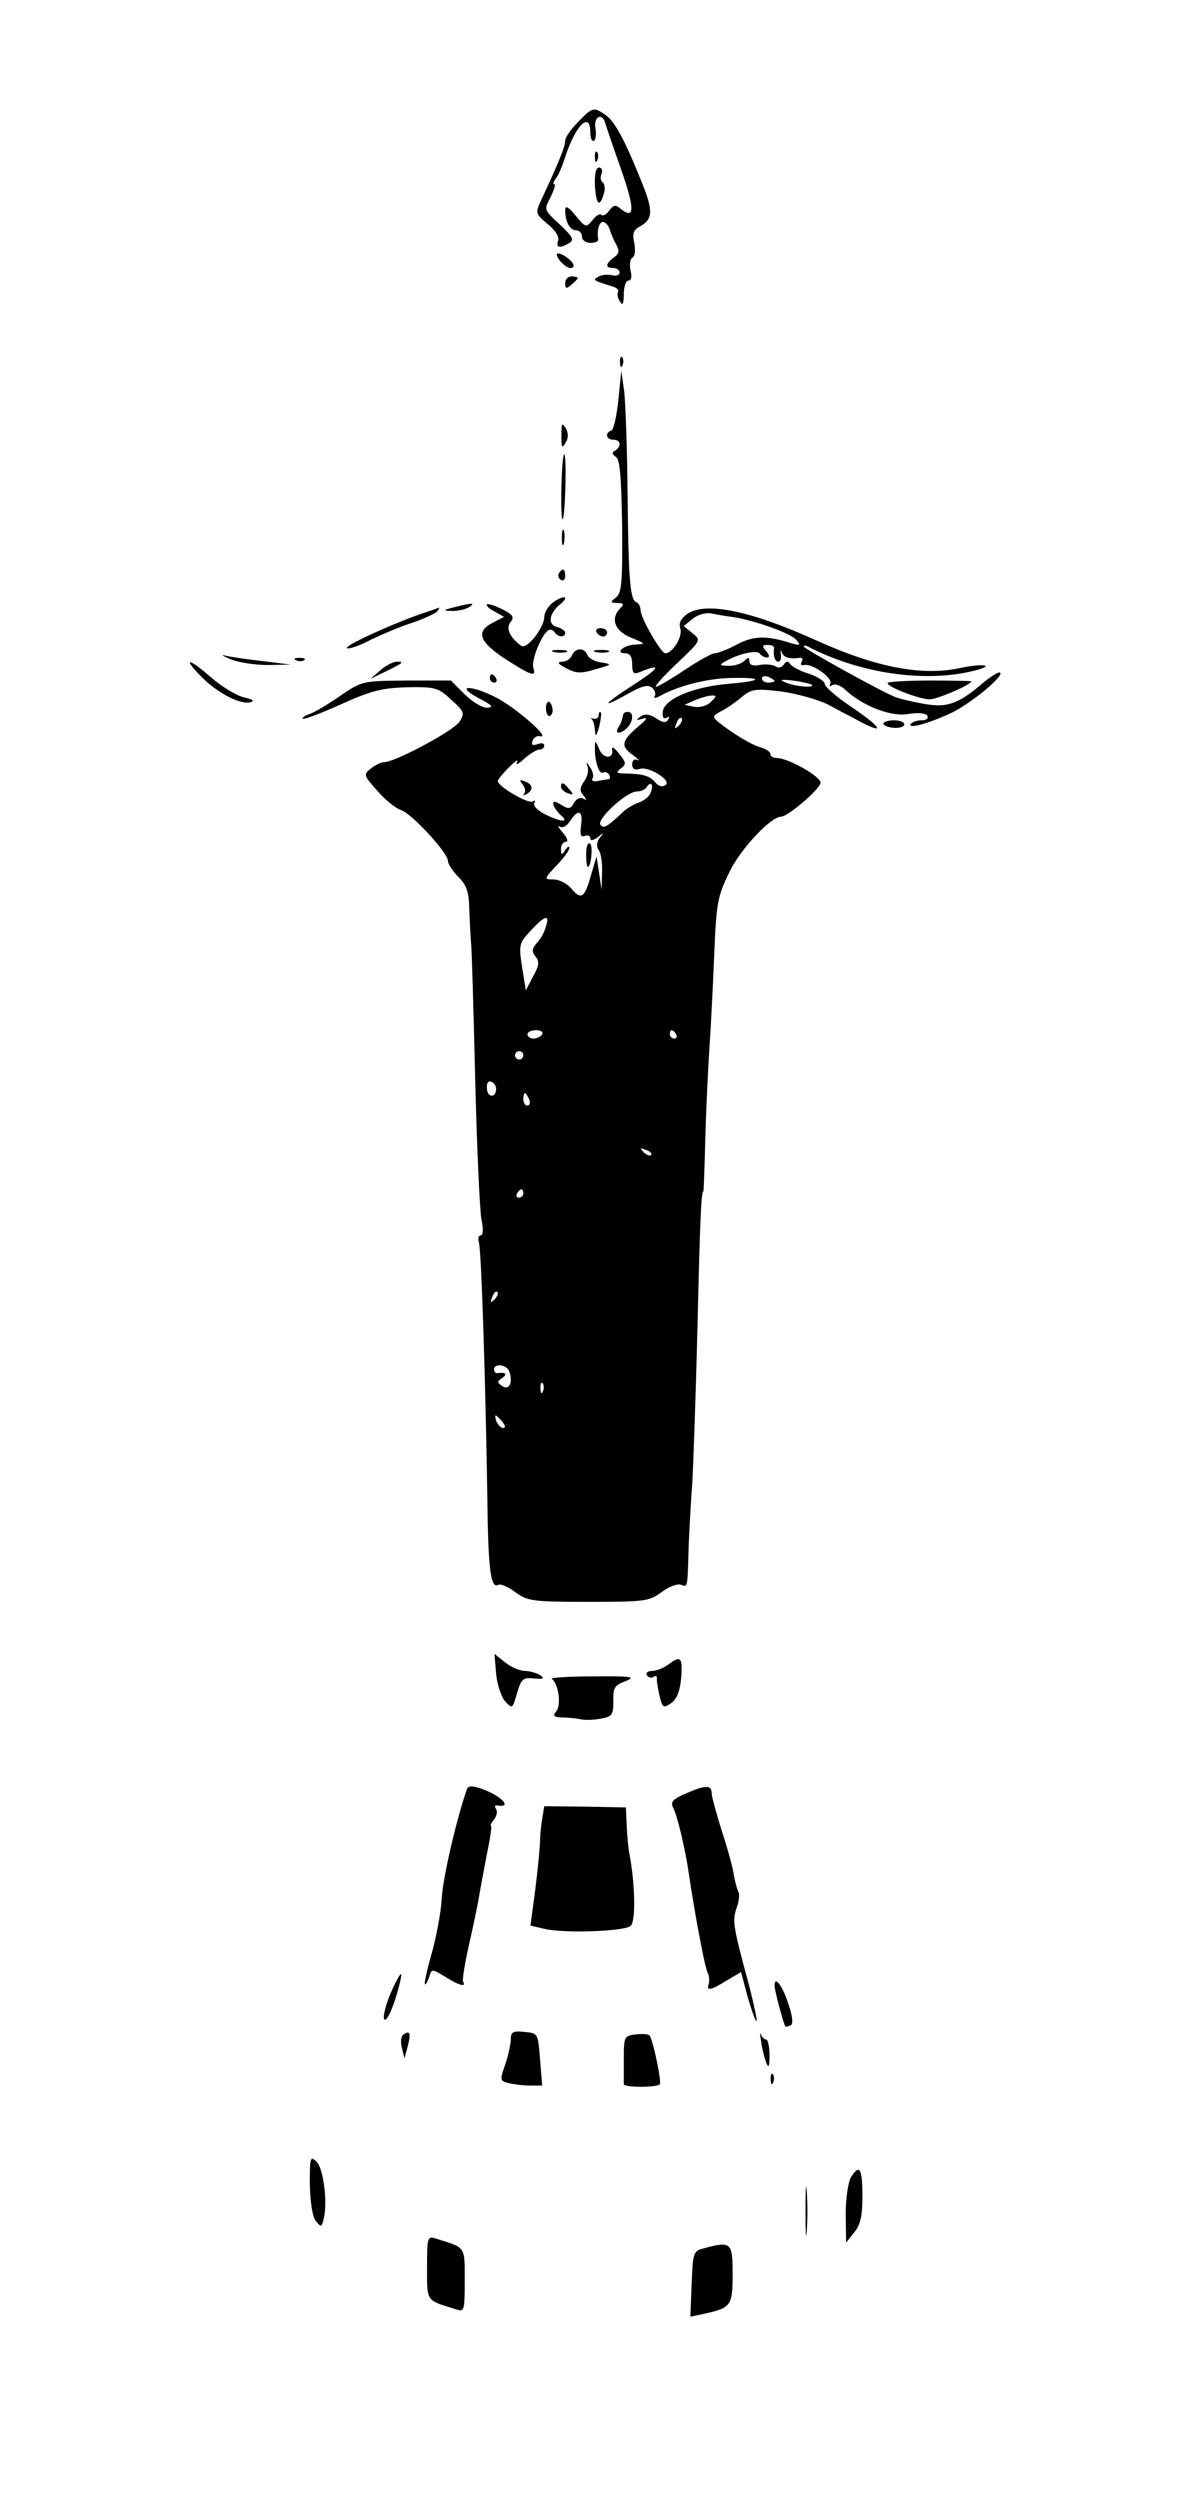 <?xml version="1.0" standalone="no"?>
<!DOCTYPE svg PUBLIC "-//W3C//DTD SVG 20010904//EN"
 "http://www.w3.org/TR/2001/REC-SVG-20010904/DTD/svg10.dtd">
<svg version="1.0" xmlns="http://www.w3.org/2000/svg"
 width="284pt" height="597pt" viewBox="0 0 284 597"
 preserveAspectRatio="xMidYMid meet">

<g transform="translate(0,597) scale(0.1,-0.1)"
fill="#000000" stroke="none">
<path d="M1381 5679 c-17 -17 -31 -37 -31 -45 0 -14 -14 -49 -57 -141 -15 -32
-14 -33 15 -58 19 -15 29 -32 25 -40 -6 -17 5 -19 27 -5 12 7 8 15 -23 44 -38
35 -38 35 -22 65 8 17 13 31 9 31 -4 0 -2 6 3 13 6 6 16 30 23 52 24 75 60
111 60 59 0 -14 4 -23 9 -20 4 3 6 17 3 31 -4 25 15 37 23 13 2 -7 19 -57 38
-111 33 -94 34 -123 0 -96 -13 11 -17 10 -28 -4 -6 -9 -15 -14 -19 -10 -3 4
-13 -2 -21 -13 -15 -18 -16 -18 -40 11 -18 22 -25 25 -25 13 0 -27 11 -48 26
-48 8 0 14 -7 14 -15 0 -8 9 -15 20 -15 11 0 19 3 19 8 -4 21 2 42 11 42 6 0
13 -8 16 -17 3 -10 10 -27 16 -37 8 -15 7 -22 -6 -31 -20 -15 -21 -25 -1 -25
8 0 15 -5 15 -11 0 -6 -9 -9 -19 -6 -10 2 -25 1 -32 -4 -14 -8 -14 -8 37 -24
8 -3 13 -8 10 -13 -2 -4 -1 -14 5 -22 6 -11 9 -6 9 18 0 17 5 32 11 32 7 0 9
10 5 24 -3 14 -1 28 5 31 6 4 7 19 4 35 -5 22 -2 31 13 39 31 17 33 36 6 103
-42 105 -65 147 -87 163 -29 20 -31 20 -66 -16z"/>
<path d="M1421 5594 c0 -11 3 -14 6 -6 3 7 2 16 -1 19 -3 4 -6 -2 -5 -13z"/>
<path d="M1421 5526 c3 -46 12 -53 22 -16 3 11 1 22 -4 25 -4 3 -6 12 -2 20 3
8 0 15 -6 15 -8 0 -11 -16 -10 -44z"/>
<path d="M1330 5362 c0 -10 22 -32 32 -32 15 0 8 15 -12 28 -11 7 -20 9 -20 4z"/>
<path d="M1350 5294 c0 -14 3 -14 15 -4 8 7 15 14 15 16 0 2 -7 4 -15 4 -8 0
-15 -7 -15 -16z"/>
<path d="M1481 5104 c0 -11 3 -14 6 -6 3 7 2 16 -1 19 -3 4 -6 -2 -5 -13z"/>
<path d="M1477 5015 c-4 -38 -11 -71 -17 -73 -16 -6 -12 -22 5 -22 18 0 20
-16 4 -26 -8 -4 -7 -9 2 -15 10 -6 13 -48 15 -166 1 -135 -1 -159 -15 -170
-14 -11 -14 -12 4 -13 15 0 16 -3 7 -12 -25 -25 -14 -55 26 -71 35 -14 35 -15
10 -16 -28 -1 -51 -21 -24 -21 11 0 16 -9 16 -26 0 -21 3 -25 18 -19 53 22 49
11 -13 -29 -76 -49 -83 -61 -14 -22 32 18 47 22 56 14 7 -5 10 -15 7 -20 -4
-6 2 -6 14 1 44 24 113 41 166 42 82 2 79 -7 -5 -14 -84 -7 -154 -37 -156 -67
-1 -13 2 -18 9 -14 7 4 8 2 4 -4 -5 -9 -13 -8 -29 3 -16 10 -26 11 -37 4 -12
-9 -11 -10 5 -5 14 4 10 -2 -13 -21 -38 -33 -40 -45 -9 -67 12 -9 16 -14 10
-11 -8 4 -13 -1 -13 -10 0 -11 6 -15 18 -11 22 7 79 -29 61 -39 -7 -5 -17 -2
-23 6 -13 16 -29 21 -70 22 -24 0 -26 2 -13 12 13 10 13 14 -4 35 -11 14 -18
19 -17 11 5 -24 -22 -24 -31 1 -9 20 -10 21 -10 3 -1 -31 10 -65 19 -60 5 3
11 1 15 -5 3 -5 3 -10 -2 -11 -4 0 -16 -2 -26 -4 -9 -2 -15 1 -12 6 4 5 1 17
-5 26 -10 15 -11 15 -6 1 2 -9 -1 -24 -9 -34 -10 -15 -11 -22 -2 -33 9 -11 9
-13 0 -8 -7 4 -16 0 -22 -10 -8 -15 -13 -16 -30 -5 -17 10 -21 10 -19 0 2 -7
10 -18 18 -25 21 -18 -1 -16 -39 3 -17 9 -28 20 -25 26 4 6 2 8 -4 4 -10 -6
-83 36 -83 49 0 3 12 18 27 33 15 15 23 20 19 12 -5 -8 3 -5 17 8 13 12 30 22
36 22 7 0 12 4 12 10 0 5 -7 7 -16 3 -12 -4 -15 -2 -12 8 3 8 11 13 18 11 28
-7 -57 68 -106 93 -62 31 -99 29 -39 -3 31 -16 35 -21 18 -22 -12 0 -36 15
-54 33 l-32 32 -106 0 c-106 -1 -106 -1 -159 -37 -29 -20 -62 -40 -73 -43 -11
-4 -18 -9 -16 -11 3 -3 44 13 91 34 73 33 98 39 159 41 67 1 74 -1 105 -30 31
-28 33 -32 19 -53 -14 -21 -153 -96 -180 -96 -7 0 -21 -7 -31 -15 -18 -14 -18
-16 15 -53 19 -22 44 -42 56 -46 25 -7 113 -102 113 -122 0 -7 11 -24 25 -38
20 -20 25 -36 26 -78 1 -29 3 -64 4 -78 2 -14 6 -160 10 -325 4 -165 11 -317
15 -337 5 -23 4 -38 -2 -38 -5 0 -7 -8 -4 -17 6 -21 16 -345 20 -608 2 -174 8
-221 27 -209 5 2 23 -5 40 -18 29 -21 40 -23 174 -23 134 0 145 1 175 23 17
13 38 21 46 18 17 -6 16 -11 19 94 2 47 6 117 9 155 2 39 8 203 12 365 6 261
9 325 14 325 1 0 3 61 5 135 2 74 7 171 10 215 3 44 8 141 11 215 5 124 8 140
36 197 26 55 99 133 124 133 16 0 93 66 94 81 0 15 -77 59 -105 59 -8 0 -15 4
-15 10 0 5 -11 12 -25 16 -13 3 -45 21 -71 39 -46 33 -46 33 -23 46 13 6 36
22 50 34 24 20 33 21 94 14 37 -5 88 -19 114 -32 25 -14 61 -32 79 -42 58 -30
45 -10 -23 36 -36 24 -65 49 -65 56 0 6 -17 17 -37 24 -21 6 -41 17 -45 23 -6
8 -10 8 -16 -1 -4 -7 -13 -9 -20 -4 -7 4 -24 6 -38 3 -15 -3 -24 0 -24 9 0 10
-3 10 -12 1 -7 -7 -23 -12 -38 -12 -22 1 -23 2 -7 11 31 18 76 28 82 18 4 -5
11 -9 17 -9 7 0 6 6 -2 15 -10 12 -10 15 4 15 9 0 15 -3 15 -7 -3 -18 2 -33
10 -33 5 0 8 8 6 18 -1 9 0 11 2 5 5 -13 17 -17 42 -14 7 2 10 -3 6 -9 -4 -7
-1 -10 6 -8 20 4 70 -32 62 -45 -3 -6 -1 -7 5 -3 7 4 21 -1 32 -12 41 -38 108
-64 149 -57 24 4 42 2 46 -4 3 -7 -2 -11 -14 -11 -11 0 -22 -4 -26 -9 -7 -13
48 3 100 28 46 23 123 86 114 95 -3 3 -24 -10 -46 -29 -56 -47 -83 -56 -140
-45 -27 5 -57 12 -68 17 -34 14 -215 114 -215 119 0 3 3 3 8 1 124 -65 280
-88 397 -59 54 13 27 19 -31 7 -92 -20 -201 1 -347 67 -155 70 -260 91 -304
63 -17 -12 -22 -22 -18 -36 6 -19 -18 -59 -36 -59 -10 0 -59 85 -59 103 0 9
-5 17 -10 19 -15 5 -19 54 -21 263 -1 105 -5 213 -8 240 l-7 50 -7 -70z m278
-519 c55 -10 135 -39 147 -54 11 -13 10 -14 -12 -8 -59 19 -90 18 -130 -3 -22
-12 -46 -21 -53 -21 -7 0 -39 -18 -72 -40 -33 -22 -64 -40 -68 -40 -5 0 17 25
50 56 58 55 58 55 37 72 l-21 17 21 17 c12 10 31 16 46 13 14 -3 38 -7 55 -9z
m95 -152 c0 -2 -7 -4 -15 -4 -8 0 -15 4 -15 10 0 5 7 7 15 4 8 -4 15 -8 15
-10z m89 -9 c8 -9 -43 -4 -64 6 -15 6 -9 7 19 4 22 -3 42 -8 45 -10z m-241
-41 c-8 -9 -26 -14 -39 -12 l-24 5 25 11 c14 6 32 11 40 11 12 1 12 -2 -2 -15z
m-77 -57 c-10 -9 -11 -8 -5 6 3 10 9 15 12 12 3 -3 0 -11 -7 -18z m-67 -160
c-3 -9 -16 -19 -27 -23 -12 -4 -30 -14 -39 -23 -38 -36 -47 -41 -54 -30 -8 14
63 79 87 79 10 0 21 5 24 11 10 15 17 5 9 -14z m-166 -77 c-3 -23 -1 -30 9
-26 7 3 13 0 13 -6 0 -6 7 -5 18 3 15 12 16 12 5 -1 -8 -10 -9 -21 -3 -30 6
-8 9 -33 8 -55 l-1 -40 -6 40 -6 40 -14 -47 c-15 -53 -23 -58 -48 -28 -10 11
-28 20 -41 20 -23 0 -23 1 7 33 17 17 31 37 31 42 0 6 -5 3 -10 -5 -8 -13 -10
-12 -10 3 0 9 5 17 12 17 6 0 3 10 -8 22 -10 12 -14 18 -7 14 7 -4 18 2 25 14
19 29 31 25 26 -10z m-84 -242 c-3 -13 -13 -31 -22 -40 -12 -14 -12 -21 -3
-32 10 -12 9 -22 -6 -48 l-17 -33 -9 56 c-8 53 -7 57 20 86 34 37 47 41 37 11z
m-9 -258 c-3 -5 -13 -10 -21 -10 -8 0 -14 5 -14 10 0 6 9 10 21 10 11 0 17 -4
14 -10z m320 0 c3 -5 1 -10 -4 -10 -6 0 -11 5 -11 10 0 6 2 10 4 10 3 0 8 -4
11 -10z m-365 -50 c0 -5 -4 -10 -10 -10 -5 0 -10 5 -10 10 0 6 5 10 10 10 6 0
10 -4 10 -10z m-65 -80 c0 -22 -21 -22 -22 1 -1 12 3 19 10 16 7 -2 12 -10 12
-17z m79 -25 c3 -8 1 -15 -4 -15 -6 0 -10 7 -10 15 0 8 2 15 4 15 2 0 6 -7 10
-15z m291 -133 c-3 -3 -11 0 -18 7 -9 10 -8 11 6 5 10 -3 15 -9 12 -12z m-305
-92 c0 -5 -5 -10 -11 -10 -5 0 -7 5 -4 10 3 6 8 10 11 10 2 0 4 -4 4 -10z
m-69 -253 c-10 -9 -11 -8 -5 6 3 10 9 15 12 12 3 -3 0 -11 -7 -18z m35 -171
c10 -26 1 -47 -16 -36 -13 9 -13 11 0 20 13 9 7 14 -12 11 -5 0 -8 4 -8 9 0
15 30 12 36 -4z m81 -48 c-3 -8 -6 -5 -6 6 -1 11 2 17 5 13 3 -3 4 -12 1 -19z
m-97 -73 c7 -9 8 -15 2 -15 -5 0 -12 7 -16 15 -3 8 -4 15 -2 15 2 0 9 -7 16
-15z"/>
<path d="M1400 3931 c0 -17 2 -31 4 -31 8 0 13 51 5 56 -5 3 -9 -9 -9 -25z"/>
<path d="M1341 4930 c0 -29 1 -32 10 -17 7 11 7 23 0 35 -9 14 -10 11 -10 -18z"/>
<path d="M1341 4808 c-1 -45 0 -80 3 -78 6 7 10 149 4 155 -3 3 -6 -32 -7 -77z"/>
<path d="M1342 4685 c0 -16 2 -22 5 -12 2 9 2 23 0 30 -3 6 -5 -1 -5 -18z"/>
<path d="M1335 4601 c-3 -5 -1 -12 5 -16 5 -3 10 1 10 9 0 18 -6 21 -15 7z"/>
<path d="M1323 4533 c-13 -9 -23 -25 -23 -37 -1 -26 -42 -78 -55 -68 -27 19
-37 42 -26 56 10 12 7 18 -19 31 -18 9 -34 14 -37 12 -2 -3 5 -11 18 -17 l23
-13 -27 -14 c-41 -21 -33 -45 29 -86 62 -40 76 -45 68 -22 -6 16 19 80 36 90
5 3 11 1 15 -5 8 -12 25 -13 25 -1 0 5 -9 11 -20 14 -23 6 -18 33 8 54 23 19
10 23 -15 6z"/>
<path d="M1085 4520 c-28 -7 -28 -8 -5 -9 14 0 32 4 40 9 17 11 8 11 -35 0z"/>
<path d="M1005 4504 c-76 -27 -187 -78 -176 -82 6 -2 32 7 58 21 27 13 72 32
101 41 28 10 54 22 57 27 4 5 5 8 3 8 -2 -1 -21 -8 -43 -15z"/>
<path d="M1425 4460 c3 -5 10 -10 16 -10 5 0 9 5 9 10 0 6 -7 10 -16 10 -8 0
-12 -4 -9 -10z"/>
<path d="M1323 4413 c9 -2 23 -2 30 0 6 3 -1 5 -18 5 -16 0 -22 -2 -12 -5z"/>
<path d="M1366 4405 c-3 -8 -13 -15 -23 -15 -13 -1 -11 -5 10 -16 23 -12 34
-13 70 -2 39 11 40 12 14 16 -16 2 -31 10 -34 18 -7 18 -29 18 -37 -1z"/>
<path d="M1423 4413 c9 -2 23 -2 30 0 6 3 -1 5 -18 5 -16 0 -22 -2 -12 -5z"/>
<path d="M550 4396 c19 -8 60 -14 90 -14 l55 1 -65 8 c-36 4 -76 10 -90 13
-14 4 -9 0 10 -8z"/>
<path d="M708 4393 c7 -3 16 -2 19 1 4 3 -2 6 -13 5 -11 0 -14 -3 -6 -6z"/>
<path d="M480 4355 c38 -39 93 -68 118 -62 11 3 6 7 -16 12 -17 4 -52 25 -76
46 -55 48 -72 51 -26 4z"/>
<path d="M909 4370 l-24 -21 35 17 c43 21 47 24 28 24 -9 0 -26 -9 -39 -20z"/>
<path d="M1170 4350 c0 -5 5 -10 11 -10 5 0 7 5 4 10 -3 6 -8 10 -11 10 -2 0
-4 -4 -4 -10z"/>
<path d="M2120 4339 c0 -10 77 -39 101 -39 17 0 99 35 99 43 0 1 -45 2 -100 2
-55 0 -100 -3 -100 -6z"/>
<path d="M1304 4279 c0 -10 4 -19 8 -19 4 0 8 6 8 14 0 8 -4 17 -8 20 -4 2 -8
-4 -8 -15z"/>
<path d="M1430 4262 c0 -6 -6 -10 -12 -8 -7 1 -10 1 -5 -1 4 -3 7 -14 8 -26 1
-18 3 -16 10 7 4 17 6 32 4 35 -3 2 -5 -1 -5 -7z"/>
<path d="M1489 4265 c-1 -3 -2 -8 -3 -12 -1 -5 -5 -14 -9 -20 -10 -16 5 -17
21 -1 15 15 16 38 2 38 -5 0 -11 -2 -11 -5z"/>
<path d="M2110 4242 c0 -4 11 -9 25 -10 14 -1 25 3 25 8 0 6 -11 10 -25 10
-14 0 -25 -4 -25 -8z"/>
<path d="M1248 4097 c7 -8 8 -18 4 -22 -4 -5 -1 -5 6 -1 17 10 15 23 -4 30
-13 5 -14 4 -6 -7z"/>
<path d="M1340 4091 c0 -5 7 -12 16 -15 14 -5 15 -4 4 9 -14 17 -20 19 -20 6z"/>
<path d="M1185 1974 c2 -25 12 -55 21 -66 18 -19 18 -19 29 19 10 34 14 38 41
35 22 -2 26 0 14 8 -8 5 -25 10 -36 10 -12 0 -33 9 -47 20 l-26 21 4 -47z"/>
<path d="M1596 1995 c-11 -8 -28 -15 -39 -15 -10 0 -15 -5 -12 -10 4 -6 11 -8
16 -4 5 3 9 2 8 -3 -1 -4 2 -23 6 -41 7 -30 9 -32 28 -19 13 9 21 27 24 60 4
50 -1 55 -31 32z"/>
<path d="M1318 1961 c16 -11 23 -62 11 -77 -9 -11 -7 -14 12 -15 13 0 33 -2
44 -4 11 -3 34 -2 50 1 27 5 30 9 30 42 -1 32 3 38 30 48 25 10 13 12 -78 11
-59 0 -104 -3 -99 -6z"/>
<path d="M1115 1697 c-25 -72 -58 -214 -60 -262 -2 -33 -13 -91 -24 -130 -11
-38 -18 -71 -16 -73 2 -2 6 6 10 17 6 20 6 20 38 1 33 -21 52 -26 43 -12 -2 4
4 43 14 87 10 44 21 96 24 115 3 19 12 65 19 103 8 37 12 67 10 67 -3 0 0 7 7
15 6 8 9 19 5 25 -4 6 -3 10 2 9 38 -7 12 22 -35 39 -25 9 -34 8 -37 -1z"/>
<path d="M1642 1689 c-36 -15 -41 -22 -34 -36 10 -18 30 -105 37 -155 12 -83
38 -225 45 -238 4 -8 5 -21 3 -27 -7 -18 5 -16 43 8 l34 20 16 -60 c10 -34 19
-59 21 -57 2 2 -6 39 -17 82 -39 144 -41 156 -31 187 6 16 8 34 5 39 -3 5 -8
23 -11 40 -2 16 -15 64 -29 106 -13 42 -24 82 -24 89 0 21 -14 21 -58 2z"/>
<path d="M1295 1626 c-3 -17 -5 -40 -5 -51 -1 -23 -6 -79 -16 -151 l-7 -52 34
-8 c48 -11 189 -6 205 7 13 10 11 99 -2 169 -3 14 -6 45 -7 70 l-2 44 -97 2
-98 1 -5 -31z"/>
<path d="M932 1208 c-12 -29 -18 -56 -14 -60 5 -5 16 17 26 48 10 31 16 58 14
60 -2 2 -14 -20 -26 -48z"/>
<path d="M1850 1229 c0 -11 21 -91 26 -98 2 -1 7 0 13 3 6 4 4 22 -6 51 -14
44 -33 68 -33 44z"/>
<path d="M1818 1095 c2 -16 8 -39 12 -50 6 -15 8 -10 8 18 0 20 -4 37 -8 37
-5 0 -10 6 -13 13 -2 6 -2 -1 1 -18z"/>
<path d="M964 1112 c-6 -4 -8 -18 -4 -32 l6 -25 8 29 c8 32 5 38 -10 28z"/>
<path d="M1220 1098 c-1 -13 -7 -40 -14 -60 -12 -34 -12 -37 8 -42 12 -3 35
-6 51 -6 l30 0 -5 62 c-5 63 -5 63 -37 66 -29 3 -33 0 -33 -20z"/>
<path d="M1518 1112 c-27 -3 -28 -6 -28 -58 0 -30 0 -57 0 -61 1 -8 79 -8 86
0 5 5 -17 110 -25 117 -3 3 -18 4 -33 2z"/>
<path d="M1841 1004 c0 -11 3 -14 6 -6 3 7 2 16 -1 19 -3 4 -6 -2 -5 -13z"/>
<path d="M740 755 c1 -43 6 -77 14 -88 13 -16 14 -16 19 4 10 38 0 121 -17
137 -15 15 -16 10 -16 -53z"/>
<path d="M2032 770 c-6 -11 -12 -50 -12 -87 l1 -68 19 24 c15 18 20 38 20 87
0 67 -7 78 -28 44z"/>
<path d="M1924 690 c0 -52 1 -74 3 -47 2 26 2 68 0 95 -2 26 -3 4 -3 -48z"/>
<path d="M1020 555 c0 -82 -3 -77 68 -99 21 -7 22 -6 22 69 0 82 3 77 -67 99
-22 7 -23 6 -23 -69z"/>
<path d="M1680 601 c-24 -6 -25 -11 -28 -85 l-3 -78 33 7 c64 14 68 19 68 95
0 76 -4 79 -70 61z"/>
</g>
</svg>
